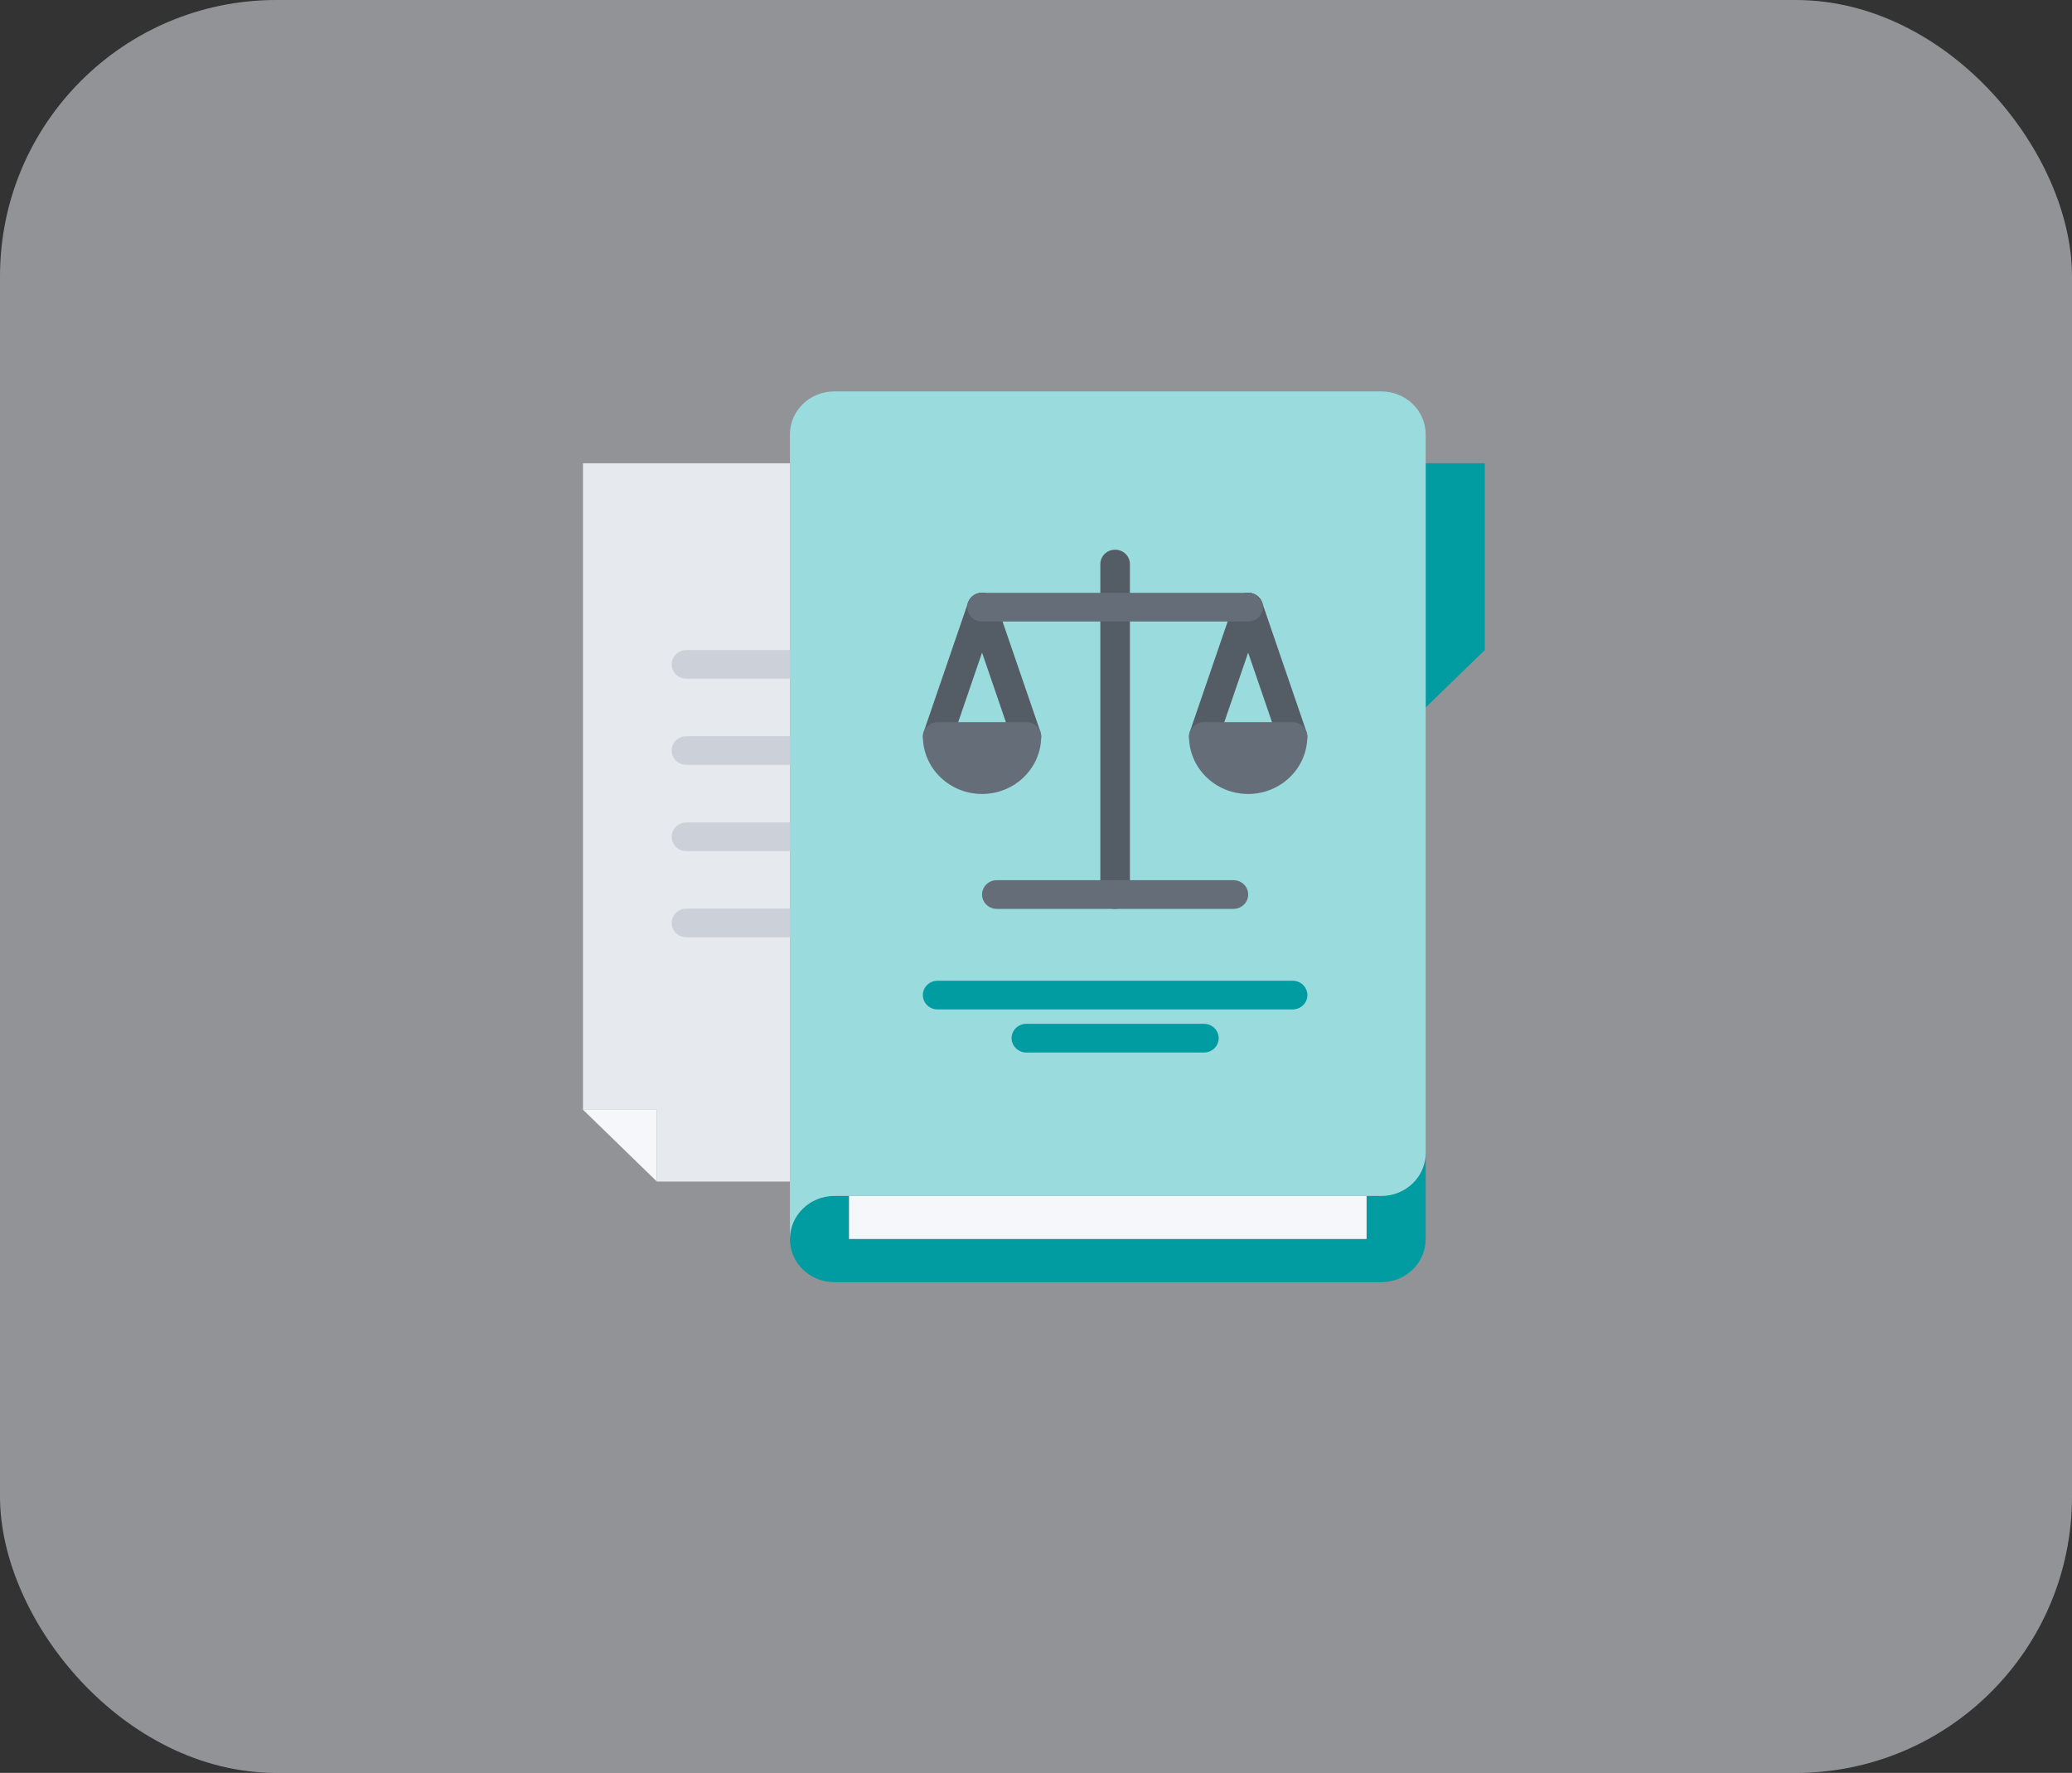 <svg xmlns="http://www.w3.org/2000/svg" width="90" height="77" fill="none" viewBox="0 0 90 77">
    <rect x="0" y="0" width="90" height="77" fill="#333333" stroke="none"/>
    <rect width="90" height="77" fill="#F2F5FA" fill-opacity=".5" rx="12"/>
    <g clip-path="url(#clip0)">
        <path fill="#E6E9ED" d="M34.312 40.087v11.23h-5.78v-3.12h-3.21V20.121h8.99v19.966z"/>
        <path fill="#CCD1D9" d="M34.312 29.478h-4.495c-.355 0-.642-.278-.642-.624 0-.345.287-.623.642-.623h4.495c.356 0 .643.278.643.623 0 .346-.287.624-.643.624zM34.312 33.22h-4.495c-.355 0-.642-.278-.642-.623 0-.346.287-.624.642-.624h4.495c.356 0 .643.278.643.624 0 .345-.287.623-.643.623zM34.312 36.967h-4.495c-.355 0-.642-.28-.642-.624 0-.346.287-.624.642-.624h4.495c.356 0 .643.279.643.624s-.287.624-.643.624zM34.312 40.709h-4.495c-.355 0-.642-.279-.642-.624s.287-.624.642-.624h4.495c.356 0 .643.279.643.624s-.287.624-.643.624z"/>
        <path fill="#F5F7FA" d="M28.532 48.195v3.12l-3.21-3.12h3.21z"/>
        <path fill="#009CA2" d="M36.88 53.814h22.477v-1.872h.642c1.066 0 1.927-.836 1.927-1.872v3.744c0 1.036-.86 1.872-1.927 1.872H36.24c-1.067 0-1.927-.836-1.927-1.872 0-1.03.86-1.872 1.926-1.872h.642v1.872z"/>
        <path fill="#F5F7FA" d="M36.88 51.938h22.478v1.871H36.88v-1.871z"/>
        <path fill="#009CA2" d="M64.495 20.121v8.111l-2.57 2.496V20.12h2.57z"/>
        <path fill="#9ADBDE" d="M60 17H36.237c-1.066 0-1.926.836-1.926 1.872v34.94c0-1.03.86-1.873 1.926-1.873H60c1.066 0 1.927-.836 1.927-1.871V18.872c0-1.036-.86-1.872-1.927-1.872zM42.66 33.858c-1.066 0-1.927-.836-1.927-1.871h3.854c0 1.035-.867 1.871-1.927 1.871zm11.553 0c-1.066 0-1.926-.836-1.926-1.871h3.853c0 1.035-.861 1.871-1.927 1.871z"/>
        <path fill="#545C66" d="M44.583 32.612c-.269 0-.52-.166-.609-.427l-1.926-5.617c-.112-.326.07-.68.406-.79.338-.11.7.069.812.396l1.927 5.616c.112.327-.07.68-.406.79-.068.022-.136.032-.204.032zM48.437 39.475c-.355 0-.642-.278-.642-.623V24.498c0-.345.287-.624.642-.624.355 0 .642.279.642.624v14.353c0 .345-.287.623-.642.623zM52.289 32.612c-.067 0-.136-.01-.204-.032-.335-.11-.518-.462-.405-.79l1.926-5.616c.113-.327.472-.505.813-.396.336.11.518.463.405.79l-1.926 5.617c-.09.261-.34.427-.61.427z"/>
        <path fill="#545C66" d="M56.142 32.612c-.27 0-.52-.166-.609-.427l-1.927-5.617c-.112-.326.07-.68.406-.79.339-.11.7.069.813.396l1.926 5.616c.113.327-.07.68-.405.79-.069.022-.137.032-.204.032z"/>
        <path fill="#656D78" d="M53.575 39.474H43.299c-.355 0-.642-.278-.642-.623s.287-.624.642-.624h10.276c.354 0 .642.279.642.623 0 .346-.288.624-.642.624z"/>
        <path fill="#009CA2" d="M56.146 43.842H40.728c-.355 0-.642-.28-.642-.624 0-.346.287-.624.642-.624h15.418c.355 0 .642.279.642.624 0 .344-.287.624-.642.624zM52.293 45.713h-7.71c-.356 0-.643-.28-.643-.624 0-.345.287-.624.643-.624h7.71c.355 0 .642.279.642.624s-.287.624-.642.624z"/>
        <path fill="#545C66" d="M40.73 32.612c-.067 0-.136-.01-.203-.032-.336-.11-.518-.462-.406-.79l1.927-5.616c.112-.327.472-.505.812-.396.336.11.518.463.406.79l-1.927 5.617c-.09.261-.34.427-.609.427z"/>
        <path fill="#656D78" d="M44.583 31.363H40.73c-.355 0-.642.279-.642.624 0 1.376 1.152 2.496 2.569 2.496 1.416 0 2.568-1.12 2.568-2.496 0-.345-.287-.624-.642-.624zM56.142 31.363h-3.853c-.356 0-.642.279-.642.624 0 1.376 1.151 2.496 2.568 2.496s2.569-1.12 2.569-2.496c0-.345-.287-.624-.642-.624zM54.215 26.994H42.657c-.355 0-.642-.28-.642-.624 0-.345.287-.624.642-.624h11.558c.355 0 .642.279.642.624s-.287.624-.642.624z"/>
    </g>
    <defs>
        <clipPath id="clip0">
            <path fill="#fff" d="M0 0H39.816V38.683H0z" transform="translate(25 17)"/>
        </clipPath>
    </defs>
</svg>

